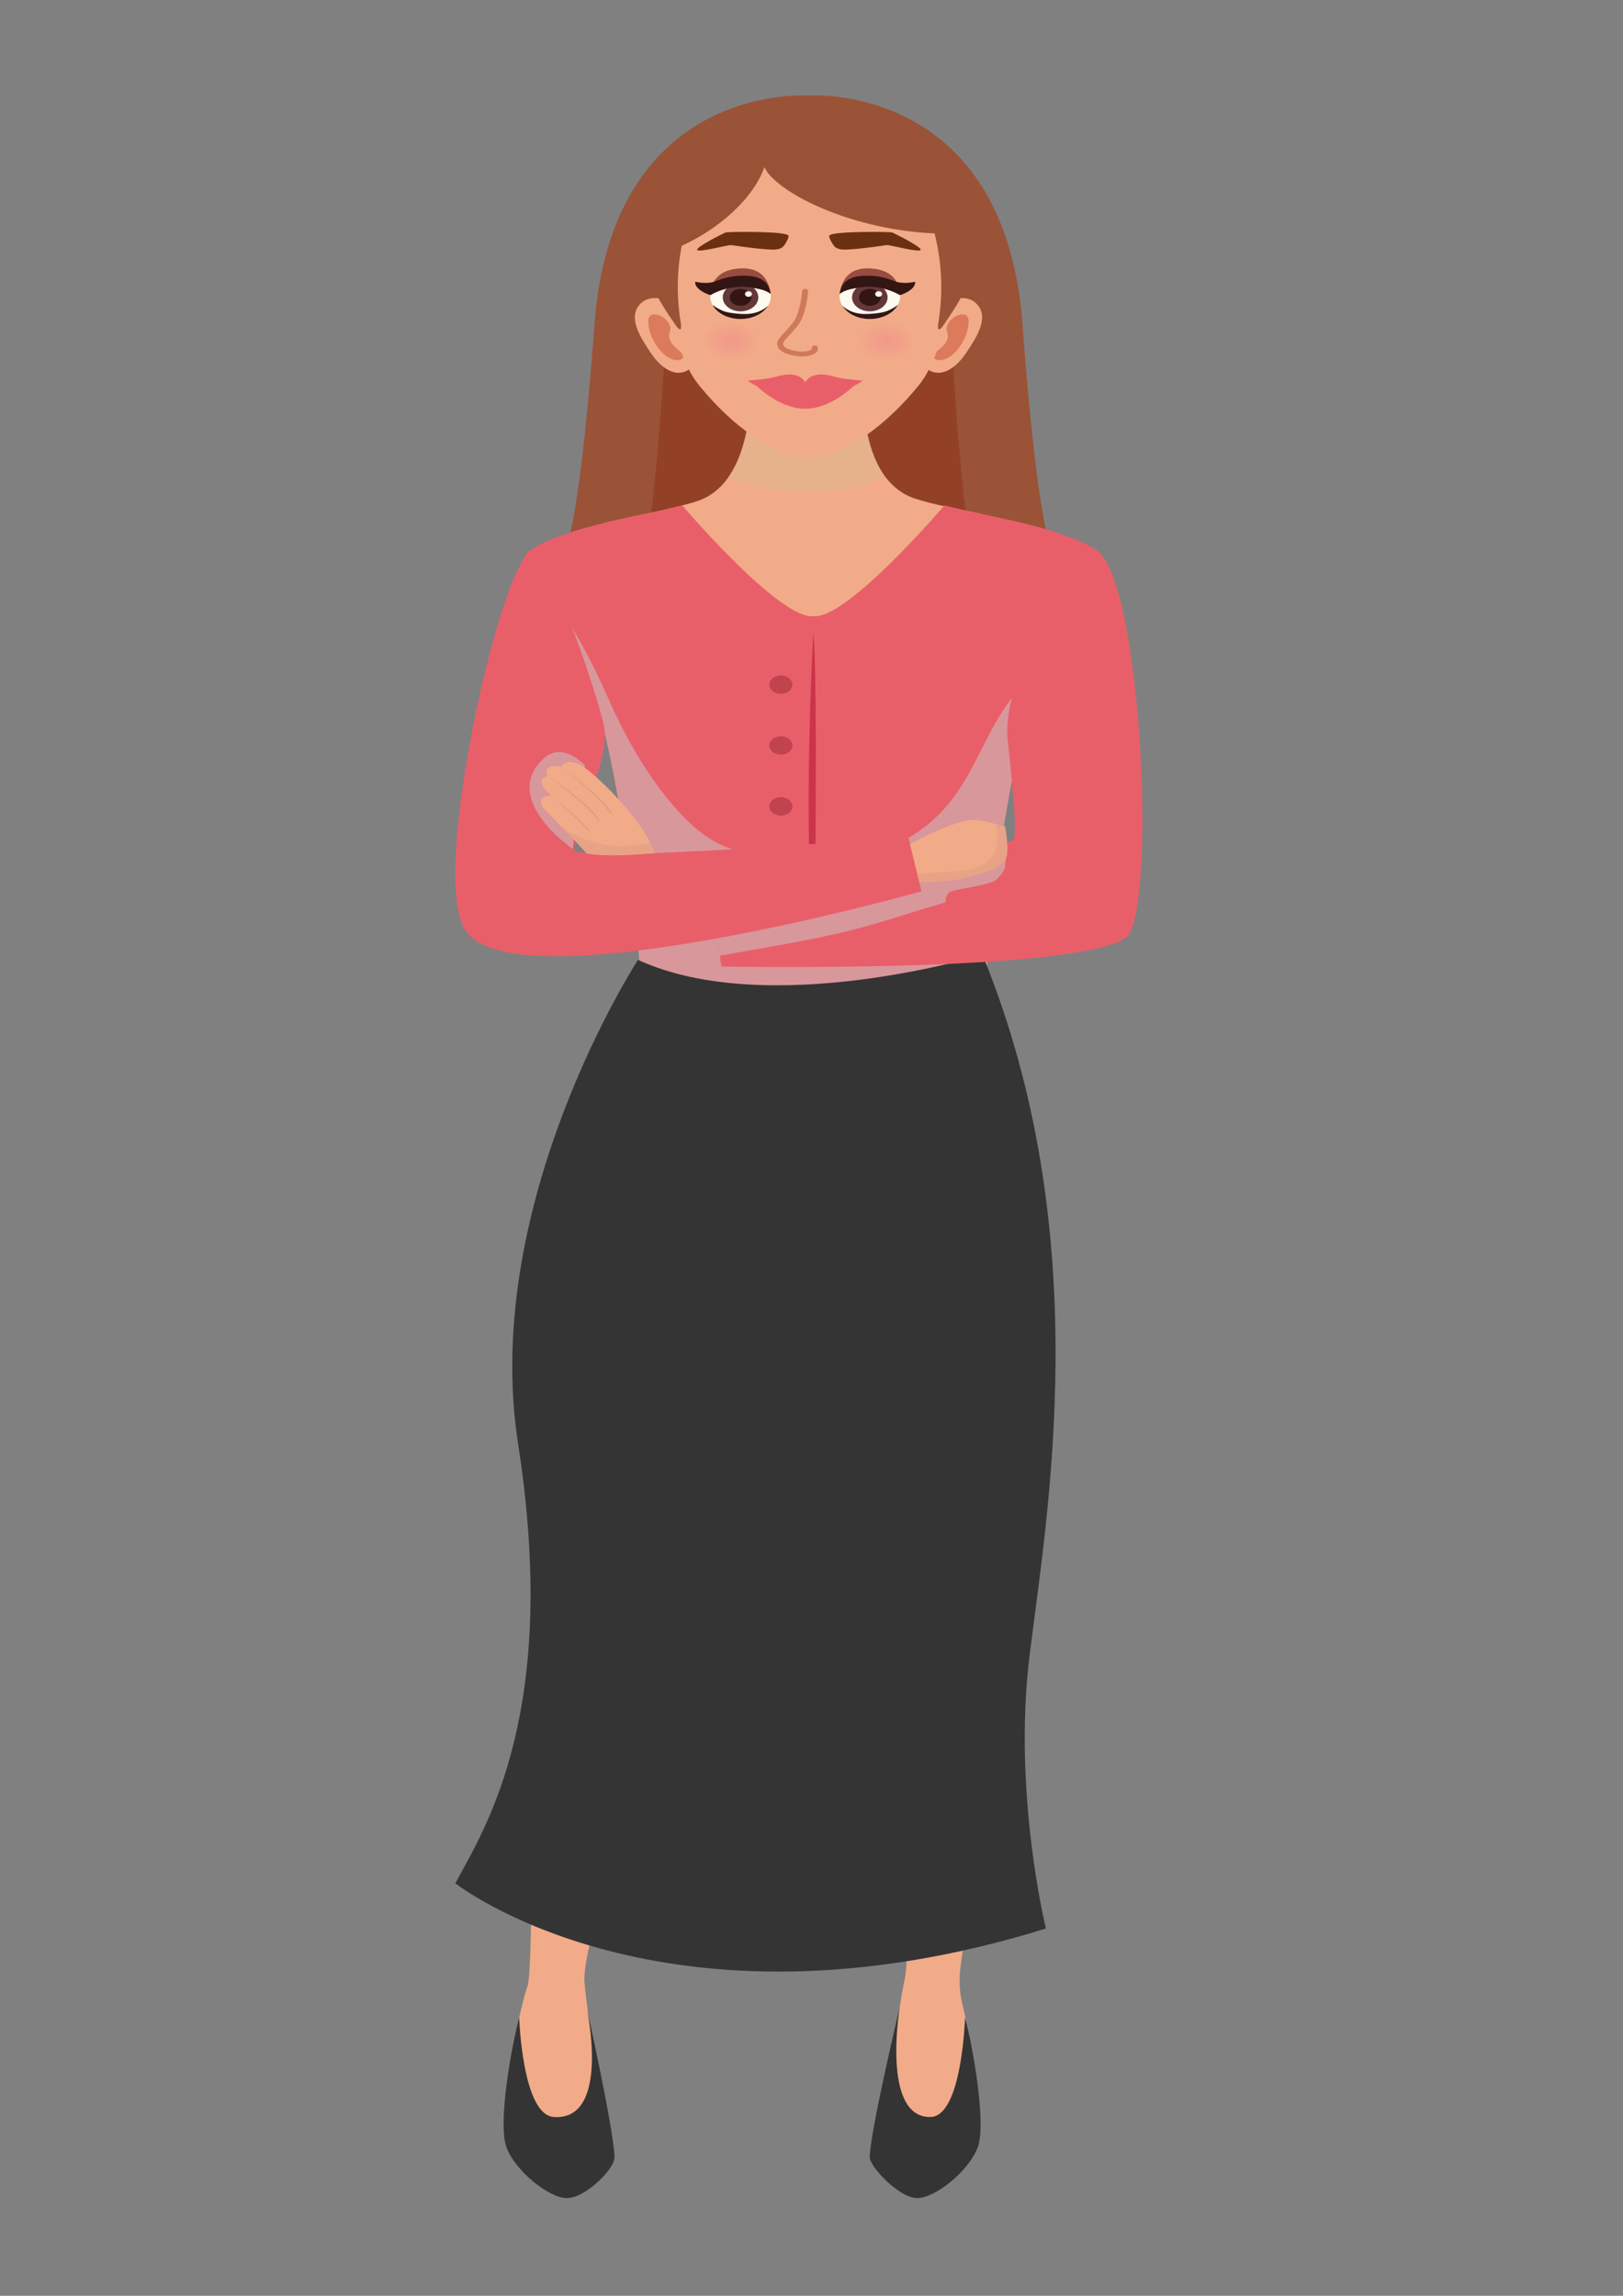 <?xml version="1.0" encoding="utf-8"?>
<!-- Generator: Adobe Illustrator 25.3.0, SVG Export Plug-In . SVG Version: 6.00 Build 0)  -->
<svg version="1.1" id="Layer_1" xmlns="http://www.w3.org/2000/svg" xmlns:xlink="http://www.w3.org/1999/xlink" x="0px" y="0px"
	 viewBox="0 0 595.28 841.89" style="enable-background:new 0 0 595.28 841.89;" xml:space="preserve">
<rect x="0" y="0" width="595.28" height="841.89" fill="#808080" stroke="none"/>
<style type="text/css">
	.st0{fill:#9A5336;}
	.st1{opacity:0.5;fill:#8B3018;}
	.st2{fill:#F2AB88;}
	.st3{fill:#E95F69;}
	.st4{fill:#C1434E;}
	.st5{fill:#CB3449;}
	.st6{opacity:0.65;fill:#CFB6B5;}
	.st7{opacity:0.55;fill:#DCB890;}
	.st8{fill:#DC7A5C;}
	.st9{fill:#FDFAEF;}
	.st10{fill:#331514;}
	.st11{fill:#643838;}
	.st12{fill:#984D41;}
	.st13{fill:url(#SVGID_1_);}
	.st14{fill:url(#SVGID_2_);}
	.st15{fill:#CE7959;}
	.st16{fill:#6B3011;}
	.st17{opacity:0.5;fill:#9A5336;}
	.st18{opacity:0.32;fill:#DAAB88;}
	.st19{fill:#343434;}
	.st20{opacity:0.35;fill:#D49581;}
	.st21{opacity:0.65;fill:#D59C7C;}
</style>
<g>
	<path class="st0" d="M298.92,214.89c51.1-0.44,89.26-7.83,89.26-7.83s-6.58,0.87-13.16-88.21C369.18,39.81,311.93,35,299.08,35
		c-1.69,0-3.39,0-5.08,0c-12.85,0-70.1,4.81-75.94,83.84c-6.58,89.08-13.16,88.21-13.16,88.21s38.16,7.39,89.26,7.83v0.02
		c0.8,0,1.58-0.01,2.38-0.01c0.79,0,1.58,0.01,2.38,0.01L298.92,214.89z"/>
	<path class="st1" d="M298.14,214.89c34.49-0.35,60.26-6.19,60.26-6.19s-4.44-4.83-8.88-75.22c-4.41-69.94-52.37-59.42-52.98-59.28
		c-0.61-0.14-48.57-10.66-52.98,59.28c-4.44,70.39-8.88,75.22-8.88,75.22s25.76,5.84,60.26,6.19l0,0.02c0.54,0,1.07-0.01,1.61-0.01
		c0.54,0,1.07,0.01,1.61,0.01L298.14,214.89z"/>
	<path class="st2" d="M268.61,218.95c4.73,2.77,9.59,5.62,13.51,9.15c1.45,1.33,2.94,2.63,4.43,3.93c7.2-0.59,14.53-1.72,21.31-3.72
		c16.51-4.86,32.49-14.55,44.2-25c4.43-3.95,5.21-10.09,8.15-14.8c-9.71-2.11-17.22-3.27-24.52-5.64
		c-19.37-6.28-18.9-35.64-18.9-35.64h-41.76c0,0,0,30.28-19.37,36.56c-9.26,3-22.02,5.1-34.35,8.07
		C232.89,202.41,253.07,209.85,268.61,218.95z"/>
	<path class="st3" d="M346.4,185.34c-1.78,2.08-34.88,40.52-47.32,40.62c-0.24,0-1.29,0-1.53,0c-12.44-0.1-45.54-38.54-47.32-40.62
		c-17.02,4.46-41.4,7.38-56.09,16.55c2.4,3.83,4.42,7.92,6.18,12.16c6.39,15.35,14.74,29.89,19.18,45.78
		c7.09,25.37,13.46,69.37,15.18,95.14l0.63,0.19c19.82,5.9,41.45,8.49,63.01,8.01c21.56,0.48,43.19-2.11,63.01-8.01l0.63-0.19
		c1.72-25.77,8.09-69.77,15.18-95.14c4.44-15.89,12.79-30.44,19.18-45.78c1.77-4.24,3.78-8.33,6.18-12.16
		C387.8,192.73,363.42,189.81,346.4,185.34z"/>
	<g>
		<g>
			<g>
				<path class="st4" d="M282.16,251.06c0,1.87,1.9,3.38,4.24,3.38c2.34,0,4.24-1.51,4.24-3.38s-1.9-3.38-4.24-3.38
					C284.05,247.69,282.16,249.2,282.16,251.06z"/>
			</g>
			<g>
				<path class="st4" d="M282.16,273.38c0,1.87,1.9,3.38,4.24,3.38c2.34,0,4.24-1.51,4.24-3.38c0-1.87-1.9-3.38-4.24-3.38
					C284.05,270.01,282.16,271.52,282.16,273.38z"/>
			</g>
			<g>
				<path class="st4" d="M282.16,295.71c0,1.87,1.9,3.38,4.24,3.38c2.34,0,4.24-1.51,4.24-3.38c0-1.87-1.9-3.38-4.24-3.38
					C284.05,292.33,282.16,293.84,282.16,295.71z"/>
			</g>
			<g>
				<path class="st4" d="M282.16,318.03c0,1.87,1.9,3.38,4.24,3.38c2.34,0,4.24-1.51,4.24-3.38c0-1.87-1.9-3.38-4.24-3.38
					C284.05,314.65,282.16,316.16,282.16,318.03z"/>
			</g>
		</g>
	</g>
	<path class="st5" d="M298.31,232.03c0,0-4.14,71.56,0.44,118.1C298.75,350.14,300.09,249.17,298.31,232.03z"/>
	<path class="st6" d="M380.05,247.5c-11.95,7.44-18.96,26.3-25.18,37.04c-8.74,15.08-18.25,23.12-38.37,30.2
		c-11.83,4.16-21.69,2.5-30.83-1.2c-16.68,0.46-26.71-4.5-37.73-16.97c-11.33-12.82-19.42-27.96-25.7-42.36
		c-5.46-12.51-12.44-24.87-20.42-36.71c6.15,14.09,13.58,27.64,17.68,42.33c7.09,25.37,13.46,69.37,15.18,95.14l0.63,0.19
		c19.82,5.9,41.45,8.49,63.01,8.01c21.56,0.48,43.19-2.11,63.01-8.01l0.63-0.19c1.72-25.77,8.09-69.77,15.18-95.14
		c1.27-4.54,2.87-8.98,4.64-13.35C381.2,246.82,380.61,247.15,380.05,247.5z"/>
	<path class="st7" d="M275.03,147.43c0,0.24-0.02,0.7-0.05,1.35c0,0.05,0,0.09-0.01,0.14c-0.03,0.66-0.09,1.49-0.18,2.47
		c-0.01,0.06-0.01,0.12-0.02,0.18c-0.1,1-0.23,2.13-0.41,3.37c-0.01,0.06-0.02,0.12-0.03,0.18c-0.19,1.25-0.43,2.6-0.73,4.01
		c-0.02,0.07-0.03,0.14-0.05,0.21c-0.31,1.42-0.68,2.89-1.13,4.38c-0.02,0.07-0.04,0.14-0.07,0.21c-0.46,1.5-1,3.01-1.63,4.5
		c-0.03,0.08-0.07,0.15-0.1,0.23c-0.64,1.48-1.37,2.94-2.2,4.34c-0.05,0.08-0.1,0.16-0.15,0.24c-0.42,0.69-0.86,1.37-1.33,2.03
		c1.32,0.44,15.77,5.03,27.71,5.03c17.43,0,26.27-4.05,29.71-5.74c-7.57-11.16-7.58-27.34-7.58-27.34h-20.88h-20.88
		c0,0,0,0.07,0,0.17C275.03,147.41,275.03,147.41,275.03,147.43z"/>
	<g>
		<path class="st2" d="M234.74,111.54c6.39-6.89,20.88,4.33,20.88,4.33s9,8.37-1.48,18.48c-5.24,5.06-11.29,1.23-15.34-4.78
			C234.76,123.57,230.19,116.46,234.74,111.54z"/>
		<path class="st8" d="M243.94,130.27c1.41,1.13,3.2,2.05,5.32,1.75c0.89-0.13,1.72-1.18,1.48-1.79c-0.61-1.5-6.6-4.16-5.1-8.33
			c1.51-4.22-5.22-8.25-7.31-5.94C236.69,117.77,238.66,126.02,243.94,130.27z"/>
	</g>
	<g>
		<path class="st2" d="M358.31,111.54c-6.39-6.89-20.88,4.33-20.88,4.33s-9,8.37,1.48,18.48c5.24,5.06,11.29,1.23,15.34-4.78
			C358.3,123.57,362.87,116.46,358.31,111.54z"/>
		<path class="st8" d="M349.12,130.27c-1.4,1.13-3.2,2.05-5.32,1.75c-0.89-0.13-1.72-1.18-1.48-1.79c0.61-1.5,6.6-4.16,5.1-8.33
			c-1.51-4.22,5.22-8.25,7.31-5.94C356.37,117.77,354.4,126.02,349.12,130.27z"/>
	</g>
	<path class="st2" d="M348.95,76.96c-1.4-6.25-6.77-11.53-13.56-15.85c-11.37-7.23-25.03-14.7-38.7-14.7
		c-13.66,0-27.33,7.47-38.7,14.7c-6.8,4.32-12.16,9.6-13.56,15.85c0,0-3.33,45.62,12.06,64.45c11.92,14.59,26.93,25.99,40.2,25.99
		s28.28-11.41,40.2-25.99C352.27,122.59,348.95,76.96,348.95,76.96z"/>
	<g>
		<g>
			<path class="st9" d="M260.49,108.61c0,4.63,4.98,8.38,11.12,8.38c6.14,0,11.12-3.75,11.12-8.38c0-4.63-4.98-8.38-11.12-8.38
				C265.47,100.22,260.49,103.98,260.49,108.61z"/>
			<path class="st10" d="M267.54,114.65c2.06,0.32,3.83,0.51,5.87,0.51c3.31,0,6.35-1.17,8.31-3.07c-1.76,2.89-5.62,4.9-10.11,4.9
				c-4.61,0-8.57-2.12-10.26-5.13C263.12,113.11,265.21,114.29,267.54,114.65z"/>
			<g>
				<path class="st11" d="M265.09,109.05c0,2.83,2.92,5.12,6.52,5.12c3.6,0,6.52-2.29,6.52-5.12c0-2.83-2.92-5.12-6.52-5.12
					C268.01,103.92,265.09,106.22,265.09,109.05z"/>
				<path class="st10" d="M267.65,109.05c0,1.72,1.77,3.11,3.96,3.11c2.19,0,3.96-1.39,3.96-3.11s-1.77-3.11-3.96-3.11
					C269.42,105.94,267.65,107.33,267.65,109.05z"/>
			</g>
			<path class="st12" d="M278.92,106.07c-2.54-0.57-5.28-1.03-7.93-0.86c-4.09,0.26-7.23,1.17-10.48,3.02
				c0.27-4.45,2.4-9.35,11.02-9.81c8.32-0.44,10.57,5.1,11.14,9.33C281.62,106.99,280.36,106.4,278.92,106.07z"/>
			<path class="st10" d="M278.92,106.07c-2.54-0.57-5.28-1.03-7.93-0.86c-4.09,0.26-7.23,1.17-10.48,3.02
				c-3.06-0.98-5.78-2.9-5.51-4.92c0,0,4.09,1.1,7.45-0.17c2.04-0.77,4.69-1.8,8.56-2c8.32-0.44,11.09,2.39,11.66,6.62
				C281.62,106.99,280.36,106.4,278.92,106.07z"/>
		</g>
		<path class="st9" d="M275.8,107.82c0,0.56-0.57,1.02-1.28,1.02c-0.71,0-1.28-0.46-1.28-1.02c0-0.56,0.57-1.02,1.28-1.02
			C275.22,106.8,275.8,107.26,275.8,107.82z"/>
	</g>
	<g>
		<g>
			<path class="st9" d="M330.16,108.61c0,4.63-4.98,8.38-11.12,8.38c-6.14,0-11.12-3.75-11.12-8.38c0-4.63,4.98-8.38,11.12-8.38
				C325.17,100.22,330.16,103.98,330.16,108.61z"/>
			<path class="st10" d="M323.11,114.65c-2.06,0.32-3.83,0.51-5.87,0.51c-3.31,0-6.35-1.17-8.31-3.07c1.76,2.89,5.62,4.9,10.11,4.9
				c4.61,0,8.57-2.12,10.26-5.13C327.52,113.11,325.43,114.29,323.11,114.65z"/>
			<g>
				<path class="st11" d="M325.55,109.05c0,2.83-2.92,5.12-6.52,5.12c-3.6,0-6.52-2.29-6.52-5.12c0-2.83,2.92-5.12,6.52-5.12
					C322.63,103.92,325.55,106.22,325.55,109.05z"/>
				<ellipse class="st10" cx="319.03" cy="109.05" rx="3.96" ry="3.11"/>
			</g>
			<path class="st12" d="M311.72,106.07c2.54-0.57,5.28-1.03,7.93-0.86c4.09,0.26,7.23,1.17,10.48,3.02
				c-0.26-4.45-2.4-9.35-11.02-9.81c-8.32-0.44-10.57,5.1-11.14,9.33C309.02,106.99,310.28,106.4,311.72,106.07z"/>
			<path class="st10" d="M311.72,106.07c2.54-0.57,5.28-1.03,7.93-0.86c4.09,0.26,7.23,1.17,10.48,3.02
				c3.06-0.98,5.78-2.9,5.51-4.92c0,0-4.09,1.1-7.45-0.17c-2.04-0.77-4.69-1.8-8.56-2c-8.32-0.44-11.09,2.39-11.66,6.62
				C309.02,106.99,310.28,106.4,311.72,106.07z"/>
		</g>
		<path class="st9" d="M320.99,107.82c0,0.56,0.57,1.02,1.28,1.02c0.71,0,1.28-0.46,1.28-1.02c0-0.56-0.57-1.02-1.28-1.02
			C321.57,106.8,320.99,107.26,320.99,107.82z"/>
	</g>
	
		<radialGradient id="SVGID_1_" cx="239.309" cy="125.018" r="7.864" gradientTransform="matrix(1.469 0 0 1 -26.427 0)" gradientUnits="userSpaceOnUse">
		<stop  offset="0" style="stop-color:#F29889"/>
		<stop  offset="0.514" style="stop-color:#F2A289"/>
		<stop  offset="0.92" style="stop-color:#F2AB88"/>
	</radialGradient>
	<path class="st13" d="M337.52,125.02c0,4.01-5.54,7.26-12.38,7.26c-6.84,0-12.38-3.25-12.38-7.26c0-4.01,5.54-7.26,12.38-7.26
		C331.97,117.76,337.52,121.01,337.52,125.02z"/>
	
		<radialGradient id="SVGID_2_" cx="113.763" cy="125.018" r="7.864" gradientTransform="matrix(-1.469 0 0 1 435.111 0)" gradientUnits="userSpaceOnUse">
		<stop  offset="0" style="stop-color:#F29889"/>
		<stop  offset="0.514" style="stop-color:#F2A289"/>
		<stop  offset="0.92" style="stop-color:#F2AB88"/>
	</radialGradient>
	<ellipse class="st14" cx="267.98" cy="125.02" rx="12.38" ry="7.26"/>
	<g>
		<path class="st15" d="M294.12,130.71c-0.32,0-0.62-0.01-0.9-0.04c-2.02-0.19-5.67-0.76-7.3-2.53c-0.74-0.8-0.99-1.74-0.75-2.78
			c0.22-0.92,1.35-2.14,2.79-3.69c1.48-1.6,3.16-3.41,3.88-4.98c2.06-4.47,2.37-9.87,2.37-9.93c0.03-0.48,0.58-0.87,1.14-0.84
			c0.6,0.02,1.07,0.43,1.05,0.91c-0.01,0.23-0.33,5.74-2.51,10.45c-0.83,1.8-2.61,3.72-4.18,5.41c-1.06,1.15-2.27,2.45-2.4,2.98
			c-0.13,0.56-0.02,1.01,0.36,1.42c0.82,0.89,2.98,1.57,5.79,1.83c1.56,0.14,3.66-0.26,4.24-0.82c0.11-0.11,0.13-0.17,0.07-0.3
			c-0.19-0.46,0.13-0.95,0.71-1.1c0.58-0.14,1.19,0.1,1.38,0.56c0.28,0.69,0.11,1.38-0.47,1.94
			C298.3,130.3,295.91,130.71,294.12,130.71z"/>
	</g>
	<path class="st16" d="M282.89,91.52c1.95,0.07,3.76-0.14,4.7-1.49c0.84-1.21,1.96-3.13,1.54-3.68c-1.27-1.65-22.09-1.37-22.88-1.12
		c-0.79,0.25-10.88,5.27-10.56,6.4c0.32,1.13,11.37-1.88,12.46-1.76C268.97,89.98,277.71,91.34,282.89,91.52z"/>
	<path class="st16" d="M310.48,91.52c-1.95,0.07-3.76-0.14-4.7-1.49c-0.84-1.21-1.96-3.13-1.54-3.68
		c1.27-1.65,22.09-1.37,22.88-1.12c0.79,0.25,10.88,5.27,10.56,6.4c-0.32,1.13-11.37-1.88-12.46-1.76
		C324.39,89.98,315.66,91.34,310.48,91.52z"/>
	<path class="st3" d="M306.01,138.14c-3.19-0.96-8.37-1.81-10.68,2.04c-2.32-3.85-7.49-3-10.68-2.04
		c-3.19,0.96-10.45,1.42-10.45,1.42c8.94,6.5,21.13,5.42,21.13,5.42s12.19,1.07,21.13-5.42C316.45,139.56,309.2,139.1,306.01,138.14
		z"/>
	<path class="st3" d="M295.32,143.66c0,0-12.17-0.66-17.67-2.01c0,0,8.27,8.25,17.67,8.25c9.39,0,17.67-8.25,17.67-8.25
		C307.49,143,295.32,143.66,295.32,143.66z"/>
	<path class="st0" d="M296.92,46.12c0,0,0,0.02,0,0.05C296.92,46.14,296.92,46.12,296.92,46.12c-82.32,0-63.56,45.02-57.12,59.82
		c1.97,4.52,5.26,9.29,7.86,13.1c2.97,4.34,2.01-0.72,2.01-0.72c-4.02-24.45,4.57-41.98,4.57-41.98
		c8.78-17.68,42.68-20.08,42.68-20.08s21.17,15.71,42.68,20.08c0,0,8.59,17.53,4.57,41.98c0,0-0.96,5.06,2.01,0.72
		c2.6-3.81,5.89-8.58,7.86-13.1C360.48,91.14,379.24,46.12,296.92,46.12z"/>
	<path class="st17" d="M358.55,69.92c-2-5.1-5.72-9.9-12.02-13.84C351.33,60.19,355.38,64.89,358.55,69.92z"/>
	<path class="st0" d="M347.58,85.7c0,0-0.61-32.66-32.98-36c-4.99-0.51-31.18-0.1-36.51,0.31c-44.07,3.41-33.97,42.46-33.97,42.46
		c17.03-5.87,31.99-18.9,36.24-31.23C284.22,70.21,313.13,85.53,347.58,85.7z"/>
	<path class="st17" d="M327.51,68c-3.92-1.91-7.54-4.16-10.77-6.72c4.39,5.24,6.58,12.22,15.35,13.97
		c-15.35,0-28.51-8.73-35.09-19.2c0,5.24,2.19,8.73,6.58,12.22c-8.86-2.82-16.28-7.93-23.43-13.46
		c-1.96,6.36-6.15,11.92-12.53,17.14c-2.65,2.17-5.43,4.07-8.36,5.72c-5.2,2.92-8.66,7.47-9.54,12.48
		c-0.01,0.03-0.01,0.06-0.02,0.09c14.63-6.55,26.87-18.04,30.65-29c3.65,8.5,29.74,22.67,61.72,24.31c-0.14-0.76-0.31-1.51-0.5-2.25
		C339.91,76.83,334.58,71.44,327.51,68z"/>
	<path class="st2" d="M219.88,570.53c0,0-2.23,12.84-8.45,22.77c-4.94,7.88-11.38,17.01-13.16,25.22
		c-4.02,18.55-2.41,103.6-4.82,109.99c-2.41,6.4-9.64,39.65-7.23,47.96c2.41,8.31,34.16,14.5,34.96,8.11
		c0.8-6.39-7.13-54.16-6.85-59.27c1.75-31.2,36.15-86.33,35.35-101.68c-0.8-15.35,24.9-48.08,24.9-48.08
		S239.16,561.47,219.88,570.53z"/>
	<path class="st18" d="M231.27,602.54c9.12,1.92,17.4,0.98,25.72-0.43c7.35-13.49,17.6-26.55,17.6-26.55s-35.42-14.09-54.7-5.03
		c0,0-2.23,12.84-8.45,22.77c-0.25,0.4-0.53,0.83-0.79,1.24C217.19,597.91,223.88,600.98,231.27,602.54z"/>
	<path class="st2" d="M314.79,575.56c0,0,10.44,29.53,8.84,35.29c-1.61,5.76-7.7,21.74,0.17,55c7.87,33.25,10.28,49.88,7.87,60.75
		c-2.41,10.87-9.64,59.81,6.43,63.48c10.82,2.47,17.47-1.56,17.75-20.92c0.12-8.21,0.65-20.38-2.81-33.95
		c-1.2-4.71-1.35-9.53-0.7-14.31c1.21-8.87,3.55-23.69,7.33-39.19c6.07-24.88,15.79-51.58,12.16-71.49
		c-7.23-39.65-6.43-46.04-6.43-46.04S341.27,554.15,314.79,575.56z"/>
	<path class="st18" d="M369.36,596.17c-4.56-27.17-3.96-32.01-3.96-32.01s-24.13-10.01-50.61,11.4c0,0,5.14,14.54,7.65,25.2
		C338.9,602.47,356.53,602.88,369.36,596.17z"/>
	<path class="st19" d="M190.43,739.87c0,0,1.12,35.62,12.66,36.45c21.13,1.52,12.1-40.1,12.1-40.1s10,44.99,10.19,54.8
		c0.09,4.44-10.76,15.04-17.43,15.04c-6.67,0-19.09-10.07-22.22-18.71S187.41,751.22,190.43,739.87z"/>
	<path class="st19" d="M353.95,739.87c0,0-1.07,36.24-12.66,36.45c-18.06,0.34-11.32-40.1-11.32-40.1s-10.74,44.99-10.98,54.8
		c-0.08,3.4,10.76,15.04,17.43,15.04s19.09-10.07,22.22-18.71S356.97,751.22,353.95,739.87z"/>
	<path class="st19" d="M234,352c0,0-57.78,88.73-43.99,177.32c15.2,97.61-11.32,139.88-23.01,161.3c0,0,76.25,60.06,216.62,16.59
		c0,0-12.13-49.26-6.07-99.49c6.07-50.23,25.26-153.92-17.19-257.59C360.36,350.14,282,374,234,352z"/>
	<path class="st3" d="M402.49,201.89c0,0-8.77,5.44-21.63,29.1c-5.98,11.01-12.46,28.1-11.27,40.06c0.92,9.23,3.75,33.54,2.17,36.79
		c-2.56,5.27-112.84,8.46-112.84,8.46l5.68,38.13c0,0,128.03,2.52,148.12-10.37C424.34,336.6,419.22,214.91,402.49,201.89z"/>
	<path class="st6" d="M312.91,340.94c11.44-2.9,22.51-6.84,33.83-10c0.09-1.49,0.45-2.77,1.34-3.67c1.12-1.13,15.38-2.58,17.55-4.82
		c2.64-2.73,2.97-4,3.07-5.14c0.28-3.15,0.22-3.25-0.34-5.56c-0.15,0.97-0.34,1.78-0.61,2.33c-2.23,4.58-77.02,7.66-107.85,8.73
		l4.11,27.65C280.33,347.47,296.81,345.02,312.91,340.94z"/>
	<path class="st2" d="M353.8,321.92c5.81-1.45,12.6-2.96,15.05-6.99c1.5-2.46-0.19-11.78-0.19-11.78
		c-1.55-0.59-8.72-2.27-10.11-2.46c-7.56-1.02-26.92,9.99-26.92,9.99c-0.68,2.53,0.38,7.38,2.33,12.28c0.42,1,9.3,0.3,10.52,0.27
		C347.38,323.14,350.63,322.71,353.8,321.92z"/>
	<path class="st20" d="M368.67,303.15c-0.56-0.21-1.83-0.56-3.3-0.93c0.95,7.63,1.02,14.92-11.46,16.94
		c-4.55,0.74-16.36,1.02-20.8,1.43c0.27,0.78,0.55,1.57,0.87,2.37c0.42,1,9.3,0.3,10.52,0.27c2.89-0.08,6.14-0.51,9.31-1.31
		c5.81-1.45,12.6-2.96,15.05-6.99C370.35,312.46,368.67,303.15,368.67,303.15z"/>
	<path class="st3" d="M194.13,201.89c0,0-7.62,6.9-17.59,50.19c-6.26,27.2-14.24,74.95-6.07,88.7
		c17.01,28.61,167.49-13.93,167.49-13.93l-4.86-20.05c0,0-122.62,10.24-122.62,4.75c0-2.52,4.11-12.63,5.62-18.03
		c2.53-9.03,7.47-19.92,5.08-28.98C216.09,245.25,200.77,201.89,194.13,201.89z"/>
	<path class="st6" d="M199.52,278.07c6.55-5.92,13.49,1.26,15.02,2.47c-0.17,4.63-0.86,9.25-2.13,13.8
		c-1.44,5.15-2.13,13.25-2.29,16.95C208.19,310.12,183.7,292.37,199.52,278.07z"/>
	<g>
		<path class="st2" d="M202.36,291.95c-3.24-0.53-4.78,1.18-3.41,3.76c0.77,1.44,8.21,8.25,16.2,17.27
			c7.47,1.21,16.54,0.55,24.92-0.09c-2.85-10.75-22.57-30.48-27.84-32.67c-5.09-2.12-6.36,1.03-6.36,1.03
			c-7.11-1.62-5.16,3.3-5.16,3.3C195.34,286.38,202.36,291.95,202.36,291.95z"/>
		<path class="st21" d="M202.19,291.93c0,0,11.89,10.44,13.29,12.59c0.64,0.98,1.1,0.53-0.32-1.21
			C213.49,301.26,209.35,297.59,202.19,291.93z"/>
		<path class="st21" d="M200.77,284.55c0,0,13.82,9.74,18.34,16.01c0.74,1.02,1.38,0.71-0.46-1.56
			C215.98,295.67,209.52,289.94,200.77,284.55z"/>
		<path class="st21" d="M205.81,281.18c0,0,13.45,10.69,17.98,16.95c0.74,1.02,1.38,0.71-0.46-1.56
			C220.65,293.26,217.04,289.58,205.81,281.18z"/>
		<path class="st20" d="M238.52,309.04c-2.25,0.67-4.69,0.67-7.17,1.02c-12.05,1.7-23.35-5.55-24.41-5.89
			c2.47,2.54,5.3,5.53,8.2,8.81c7.47,1.21,16.54,0.55,24.92-0.09C239.75,311.71,239.2,310.4,238.52,309.04z"/>
	</g>
</g>
</svg>
